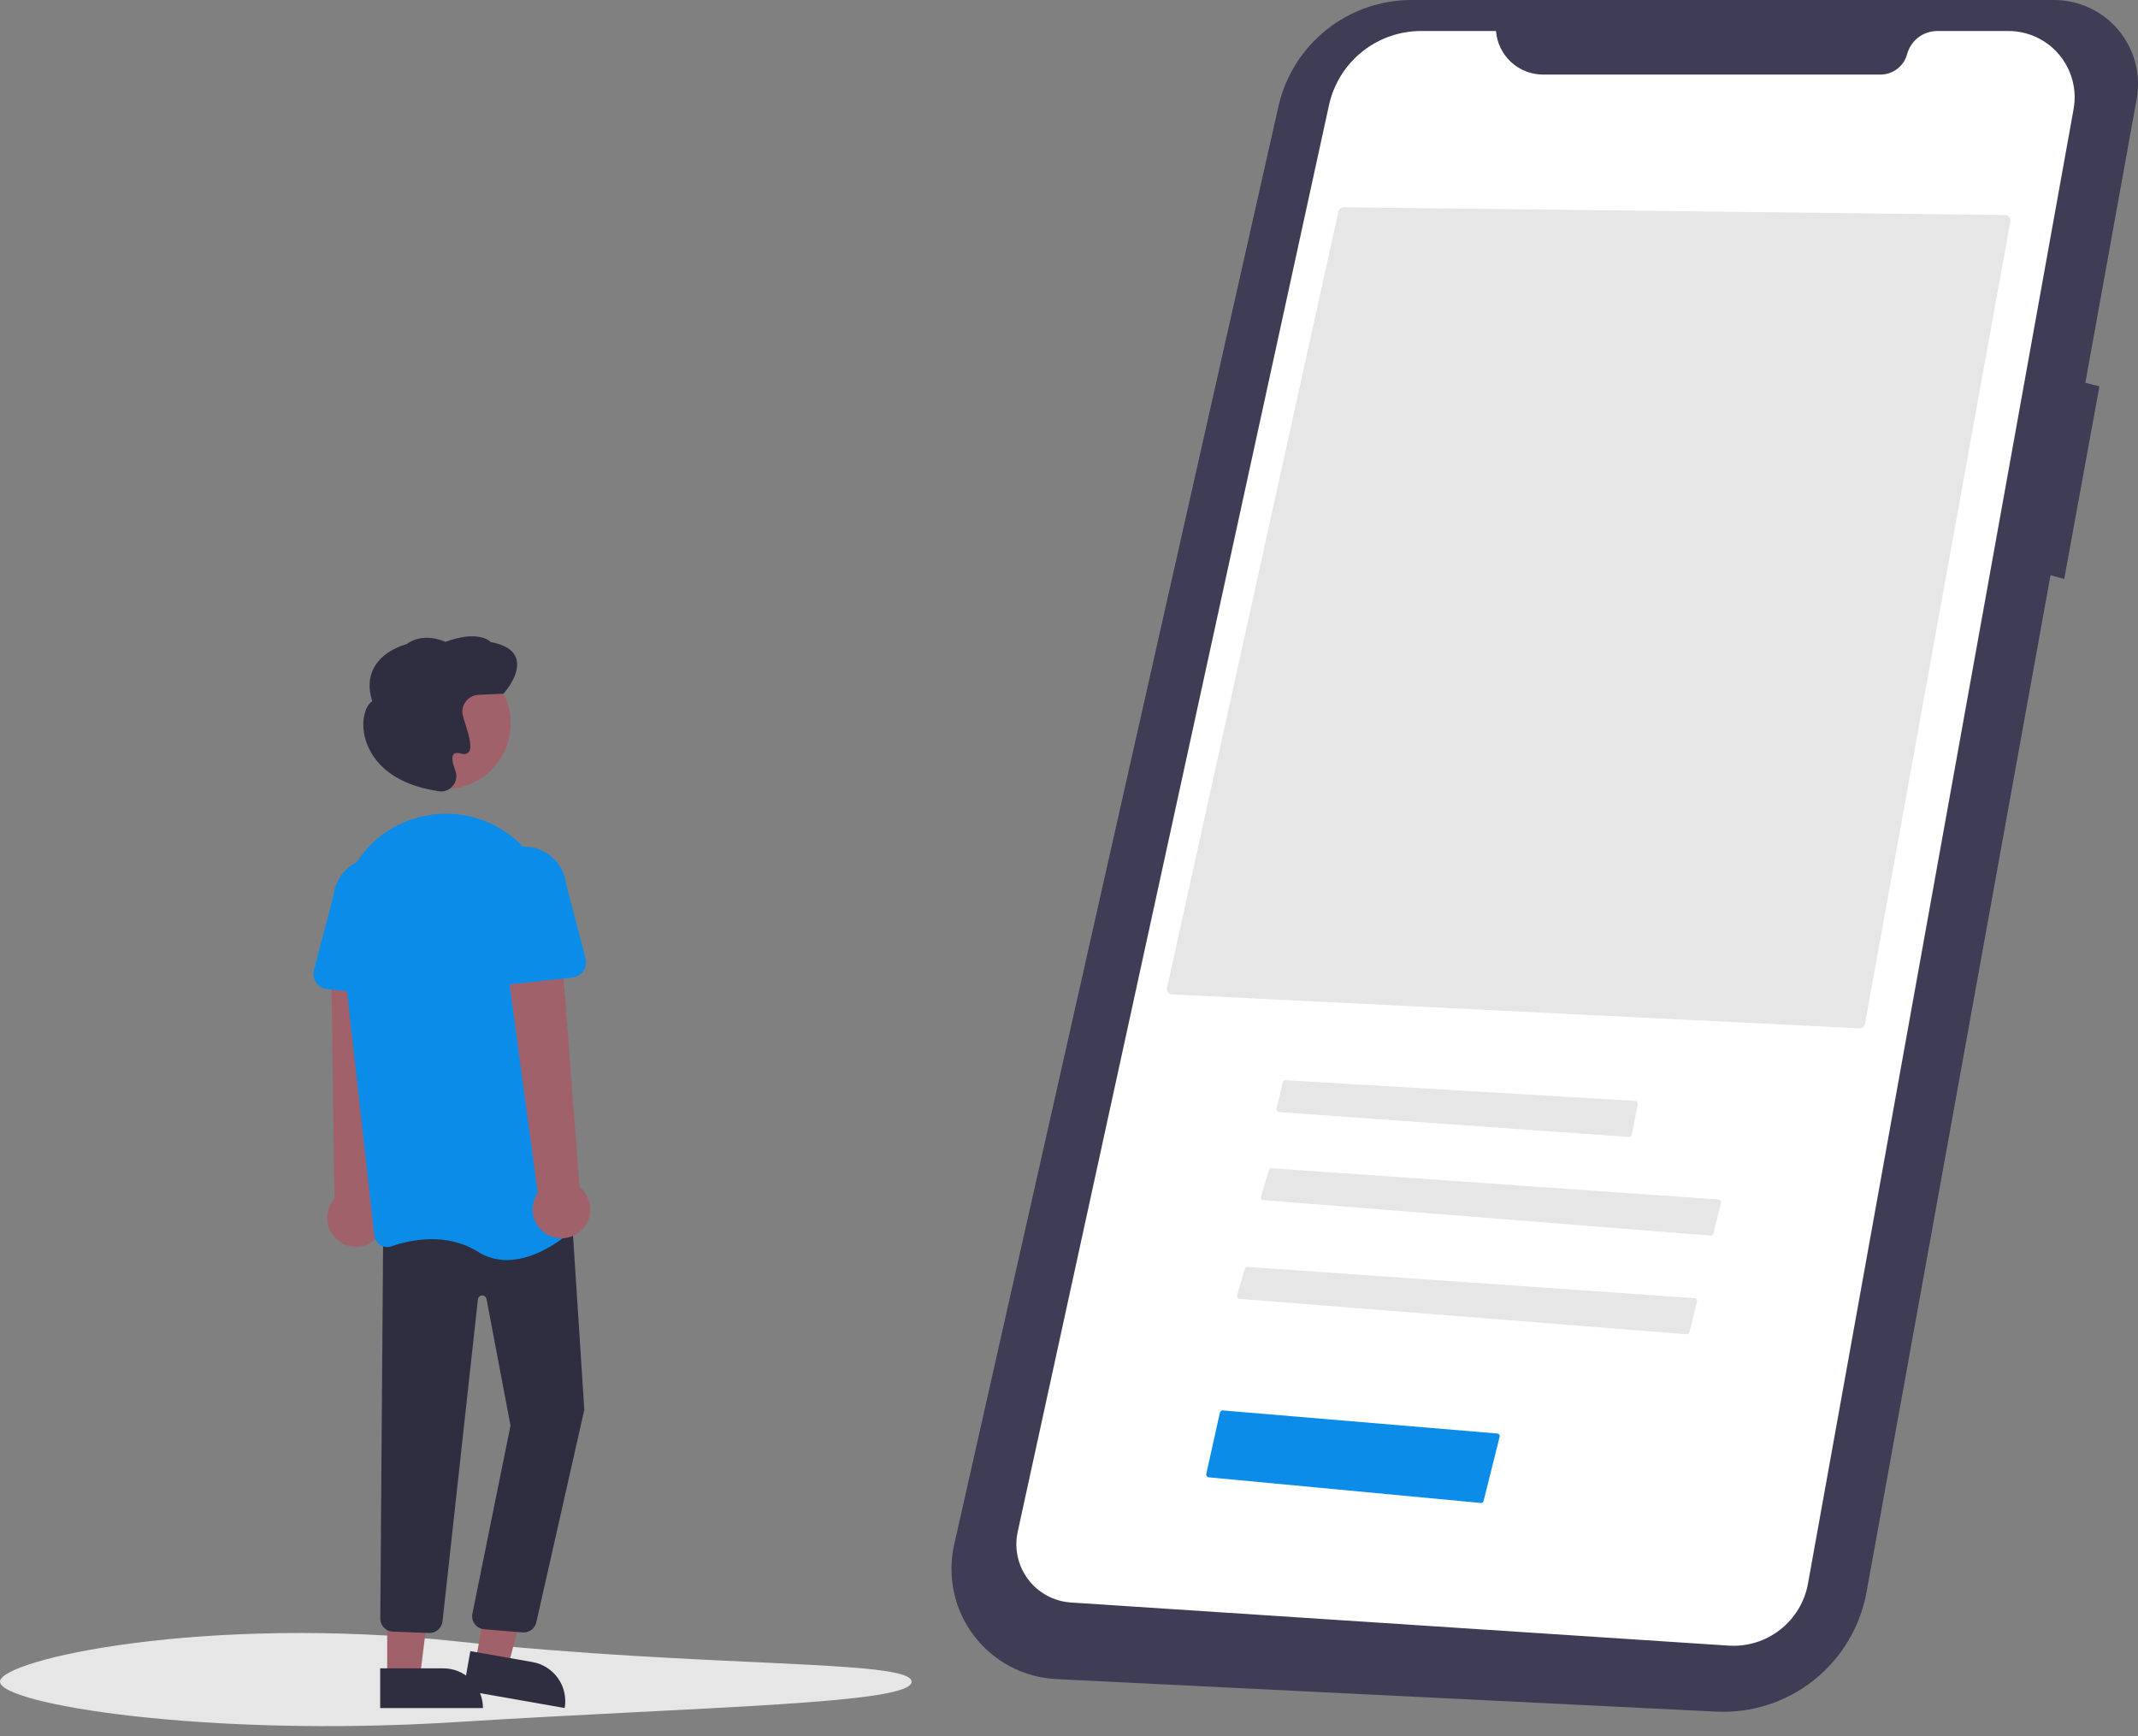 <svg width="165" height="134" viewBox="0 0 165 134" fill="none" xmlns="http://www.w3.org/2000/svg">
<rect x="0" y="0" width="165" height="134" fill="#808080" stroke="none"/>
<g clip-path="url(#clip0_1205_2236)">
<path d="M158.464 -0H108.934C106.544 -0 104.225 0.813 102.359 2.305C100.492 3.798 99.189 5.881 98.663 8.213L73.637 119.219C73.364 120.429 73.359 121.685 73.623 122.898C73.887 124.111 74.412 125.251 75.163 126.239C75.915 127.228 76.873 128.039 77.971 128.618C79.069 129.197 80.28 129.528 81.52 129.589L132.436 132.098C135.163 132.232 137.845 131.37 139.982 129.672C142.12 127.974 143.566 125.557 144.052 122.87L158.249 44.389L159.306 44.69L162.023 29.815L160.936 29.543L164.898 7.636C165.068 6.698 165.029 5.733 164.783 4.812C164.538 3.891 164.092 3.035 163.477 2.305C162.863 1.576 162.095 0.991 161.229 0.593C160.363 0.194 159.419 -0.009 158.466 -0.001L158.464 -0Z" fill="#3F3D56"/>
<path d="M115.454 2.393H109.673C108.013 2.393 106.402 2.96 105.109 4.002C103.816 5.043 102.918 6.496 102.564 8.118L78.542 118.217C78.403 118.851 78.403 119.508 78.542 120.142C78.68 120.775 78.954 121.372 79.345 121.89C79.735 122.409 80.232 122.837 80.803 123.145C81.374 123.453 82.005 123.635 82.652 123.677L133.403 127.004C134.835 127.098 136.251 126.661 137.382 125.777C138.512 124.893 139.278 123.624 139.532 122.212L160.03 8.414C160.163 7.677 160.132 6.92 159.94 6.197C159.749 5.473 159.401 4.801 158.921 4.227C158.441 3.653 157.84 3.191 157.162 2.874C156.484 2.557 155.745 2.393 154.997 2.393H149.512C148.982 2.393 148.466 2.568 148.044 2.89C147.623 3.213 147.32 3.666 147.182 4.179C147.06 4.631 146.792 5.031 146.42 5.316C146.048 5.601 145.592 5.756 145.123 5.756H119.086C118.169 5.756 117.285 5.409 116.611 4.786C115.938 4.162 115.524 3.308 115.454 2.393Z" fill="white"/>
<path d="M143.509 79.362C143.608 79.365 143.705 79.333 143.781 79.271C143.858 79.209 143.911 79.122 143.928 79.025L155.152 17.082C155.162 17.023 155.16 16.963 155.145 16.905C155.131 16.847 155.103 16.793 155.066 16.746C155.028 16.7 154.981 16.663 154.928 16.637C154.875 16.611 154.816 16.597 154.757 16.596L103.695 15.993H103.691C103.598 15.994 103.508 16.026 103.436 16.085C103.364 16.143 103.314 16.224 103.294 16.315L90.064 76.246C90.051 76.305 90.05 76.365 90.063 76.424C90.076 76.483 90.101 76.538 90.137 76.586C90.172 76.633 90.218 76.672 90.27 76.7C90.323 76.728 90.381 76.744 90.44 76.747L143.509 79.362Z" fill="#E6E6E6"/>
<path d="M99.198 83.367C99.152 83.367 99.106 83.383 99.07 83.412C99.034 83.441 99.008 83.481 98.998 83.526L98.52 85.576C98.513 85.605 98.512 85.635 98.518 85.664C98.524 85.693 98.537 85.721 98.554 85.745C98.572 85.768 98.594 85.788 98.62 85.803C98.646 85.817 98.675 85.826 98.705 85.828L125.718 87.748C125.768 87.751 125.818 87.736 125.857 87.705C125.897 87.675 125.925 87.631 125.935 87.582L126.394 85.21C126.4 85.182 126.399 85.152 126.393 85.124C126.386 85.095 126.373 85.068 126.355 85.045C126.337 85.022 126.314 85.003 126.288 84.989C126.262 84.976 126.234 84.968 126.205 84.966L99.211 83.368L99.198 83.367Z" fill="#E6E6E6"/>
<path d="M132.017 95.36C132.066 95.364 132.115 95.351 132.154 95.322C132.194 95.293 132.222 95.252 132.234 95.204L132.819 92.828C132.826 92.799 132.827 92.769 132.821 92.739C132.816 92.71 132.803 92.682 132.786 92.658C132.768 92.633 132.745 92.613 132.719 92.599C132.693 92.584 132.664 92.576 132.634 92.573L98.137 90.161C98.09 90.157 98.043 90.17 98.004 90.196C97.966 90.223 97.938 90.262 97.925 90.308L97.317 92.361C97.308 92.39 97.306 92.421 97.311 92.451C97.315 92.482 97.327 92.51 97.344 92.536C97.362 92.561 97.384 92.582 97.411 92.597C97.437 92.613 97.467 92.622 97.497 92.624L132.017 95.36Z" fill="#E6E6E6"/>
<path d="M130.165 102.976C130.214 102.98 130.262 102.967 130.302 102.938C130.341 102.91 130.37 102.868 130.381 102.82L130.967 100.444C130.974 100.415 130.975 100.385 130.969 100.355C130.963 100.326 130.951 100.298 130.933 100.274C130.916 100.25 130.893 100.23 130.867 100.215C130.84 100.2 130.811 100.192 130.781 100.19L96.284 97.777C96.237 97.773 96.191 97.786 96.152 97.813C96.113 97.839 96.085 97.879 96.072 97.924L95.464 99.977C95.455 100.006 95.453 100.037 95.458 100.068C95.463 100.098 95.474 100.127 95.492 100.152C95.509 100.177 95.532 100.198 95.558 100.213C95.585 100.229 95.614 100.238 95.645 100.241L130.165 102.976Z" fill="#E6E6E6"/>
<path d="M70.353 129.789C70.353 131.512 54.584 131.695 35.177 132.908C15.786 134.12 0 131.512 0 129.789C0 128.066 15.86 124.6 35.177 126.67C54.584 128.749 70.353 128.066 70.353 129.789Z" fill="#E6E6E6"/>
<path d="M114.277 115.996C114.326 116.001 114.375 115.988 114.415 115.96C114.456 115.931 114.484 115.889 114.496 115.841L115.733 110.89C115.741 110.861 115.742 110.831 115.736 110.802C115.73 110.772 115.719 110.745 115.701 110.72C115.684 110.696 115.661 110.676 115.636 110.661C115.61 110.646 115.581 110.637 115.551 110.635L94.366 108.853C94.317 108.85 94.268 108.864 94.228 108.893C94.188 108.923 94.16 108.965 94.148 109.013L93.092 113.765C93.086 113.793 93.086 113.823 93.092 113.852C93.098 113.88 93.11 113.907 93.127 113.931C93.144 113.954 93.166 113.974 93.191 113.989C93.217 114.003 93.245 114.012 93.274 114.015L114.277 115.996Z" fill="#0C8CE9"/>
<path d="M28.738 95.822C29.005 95.639 29.228 95.4 29.392 95.122C29.557 94.843 29.658 94.532 29.689 94.21C29.72 93.888 29.68 93.563 29.572 93.259C29.464 92.954 29.291 92.677 29.064 92.446L29.921 73.299L25.554 73.789L25.808 92.518C25.446 92.924 25.246 93.45 25.245 93.994C25.244 94.539 25.444 95.064 25.805 95.472C26.166 95.879 26.665 96.139 27.205 96.204C27.746 96.268 28.291 96.132 28.738 95.821L28.738 95.822Z" fill="#A0616A"/>
<path d="M36.705 128.234L39.19 128.671L41.647 119.292L38.39 118.647L36.705 128.234Z" fill="#A0616A"/>
<path d="M43.579 131.821L35.767 130.448L36.298 127.43L41.091 128.273C41.892 128.413 42.603 128.866 43.07 129.532C43.536 130.197 43.719 131.021 43.579 131.821L43.579 131.821Z" fill="#2F2E41"/>
<path d="M29.882 129.478H32.406L33.606 119.744H29.882L29.882 129.478Z" fill="#A0616A"/>
<path d="M37.273 131.822L29.341 131.823L29.341 128.758L34.208 128.758C35.021 128.758 35.8 129.081 36.375 129.655C36.95 130.23 37.272 131.01 37.273 131.822Z" fill="#2F2E41"/>
<path d="M40.411 125.989C40.372 125.989 40.333 125.987 40.294 125.982L37.323 125.738C37.188 125.722 37.057 125.678 36.94 125.611C36.822 125.543 36.718 125.451 36.637 125.342C36.555 125.234 36.496 125.109 36.464 124.977C36.432 124.844 36.427 124.707 36.45 124.573L39.399 110.023L37.546 100.251C37.531 100.172 37.488 100.1 37.424 100.05C37.361 100.001 37.281 99.975 37.2 99.979C37.12 99.983 37.043 100.016 36.985 100.072C36.927 100.128 36.891 100.204 36.883 100.284L34.154 125.115C34.128 125.376 34.002 125.618 33.802 125.788C33.602 125.958 33.344 126.044 33.081 126.028L30.283 125.924C30.038 125.906 29.807 125.8 29.635 125.624C29.463 125.448 29.361 125.216 29.349 124.97L29.573 94.965L44.081 93.151L45.094 108.804L45.09 108.821L41.387 125.221C41.334 125.44 41.209 125.634 41.032 125.774C40.855 125.913 40.636 125.989 40.411 125.989Z" fill="#2F2E41"/>
<path d="M34.357 60.892C37.149 60.892 39.413 58.628 39.413 55.836C39.413 53.044 37.149 50.78 34.357 50.78C31.565 50.78 29.301 53.044 29.301 55.836C29.301 58.628 31.565 60.892 34.357 60.892Z" fill="#A0616A"/>
<path d="M39.12 97.248C38.33 97.253 37.554 97.031 36.886 96.609C34.436 95.078 31.655 95.686 30.215 96.185C30.072 96.235 29.919 96.252 29.769 96.235C29.619 96.218 29.474 96.167 29.346 96.086C29.219 96.007 29.113 95.9 29.033 95.773C28.954 95.646 28.904 95.504 28.888 95.355L26.27 71.966C25.831 68.047 28.191 64.363 31.883 63.205C32.021 63.162 32.162 63.12 32.306 63.082C33.454 62.77 34.657 62.714 35.83 62.918C37.002 63.121 38.116 63.579 39.093 64.26C40.087 64.947 40.919 65.845 41.53 66.889C42.14 67.933 42.515 69.098 42.626 70.302L44.831 93.848C44.846 94 44.826 94.154 44.771 94.297C44.717 94.44 44.63 94.569 44.517 94.673C43.744 95.387 41.501 97.248 39.12 97.248Z" fill="#0C8CE9"/>
<path d="M31.146 76.982L25.238 76.332C25.07 76.314 24.908 76.259 24.763 76.172C24.618 76.085 24.493 75.968 24.397 75.829C24.301 75.69 24.237 75.531 24.207 75.365C24.178 75.198 24.186 75.027 24.229 74.864L25.732 69.132C25.777 68.702 25.906 68.285 26.112 67.906C26.318 67.526 26.598 67.192 26.934 66.921C27.27 66.65 27.657 66.448 28.072 66.328C28.487 66.207 28.921 66.17 29.351 66.219C29.78 66.267 30.195 66.4 30.572 66.61C30.95 66.82 31.282 67.103 31.55 67.442C31.817 67.781 32.015 68.17 32.131 68.585C32.248 69.001 32.281 69.436 32.228 69.865L32.451 75.768C32.458 75.937 32.428 76.105 32.363 76.261C32.298 76.418 32.201 76.558 32.077 76.674C31.953 76.789 31.806 76.876 31.646 76.929C31.485 76.983 31.315 77.001 31.147 76.982L31.146 76.982Z" fill="#0C8CE9"/>
<path d="M44.807 95.002C45.05 94.788 45.243 94.524 45.372 94.228C45.502 93.932 45.565 93.611 45.557 93.287C45.549 92.964 45.47 92.647 45.326 92.357C45.182 92.068 44.976 91.813 44.724 91.612L43.268 72.501L38.988 73.464L41.5 92.076C41.189 92.523 41.053 93.068 41.118 93.609C41.184 94.15 41.445 94.647 41.852 95.008C42.26 95.369 42.786 95.568 43.331 95.567C43.875 95.566 44.4 95.365 44.806 95.002H44.807Z" fill="#A0616A"/>
<path d="M37.348 75.78C37.224 75.665 37.127 75.525 37.062 75.368C36.998 75.212 36.968 75.044 36.974 74.875L37.197 68.972C37.149 68.546 37.185 68.114 37.304 67.701C37.423 67.289 37.622 66.904 37.889 66.568C38.157 66.233 38.488 65.953 38.864 65.745C39.239 65.537 39.652 65.406 40.078 65.358C40.505 65.309 40.937 65.346 41.349 65.464C41.762 65.583 42.147 65.782 42.482 66.049C42.818 66.317 43.098 66.648 43.305 67.024C43.513 67.399 43.645 67.812 43.693 68.239L45.197 73.971C45.24 74.134 45.247 74.305 45.218 74.472C45.189 74.638 45.124 74.797 45.028 74.936C44.932 75.075 44.808 75.192 44.663 75.279C44.517 75.366 44.355 75.421 44.187 75.439L38.279 76.089C38.111 76.107 37.941 76.089 37.781 76.036C37.62 75.983 37.473 75.895 37.349 75.78L37.348 75.78Z" fill="#0C8CE9"/>
<path d="M34.056 61.082C33.966 61.082 33.876 61.072 33.789 61.051L33.763 61.045C29.318 60.366 28.335 57.79 28.12 56.715C27.897 55.602 28.151 54.527 28.725 54.11C28.412 53.122 28.462 52.245 28.875 51.503C29.595 50.211 31.156 49.774 31.366 49.72C32.612 48.8 34.105 49.414 34.376 49.539C36.788 48.646 37.711 49.389 37.877 49.555C38.955 49.749 39.612 50.165 39.831 50.793C40.24 51.973 38.944 53.44 38.889 53.502L38.86 53.535L36.929 53.627C36.746 53.635 36.567 53.682 36.403 53.765C36.239 53.847 36.095 53.964 35.979 54.105C35.862 54.248 35.778 54.412 35.729 54.589C35.681 54.766 35.67 54.951 35.698 55.133C35.751 55.367 35.816 55.597 35.896 55.823C36.225 56.854 36.472 57.734 36.154 58.069C36.082 58.134 35.993 58.177 35.897 58.193C35.802 58.21 35.703 58.199 35.614 58.163C35.312 58.082 35.107 58.099 35.005 58.213C34.846 58.39 34.895 58.838 35.141 59.474C35.218 59.675 35.239 59.893 35.201 60.106C35.163 60.318 35.068 60.515 34.926 60.677C34.819 60.804 34.685 60.905 34.535 60.975C34.385 61.045 34.221 61.082 34.056 61.082H34.056Z" fill="#2F2E41"/>
</g>
<defs>
<clipPath id="clip0_1205_2236">
<rect width="165" height="133.219" fill="white"/>
</clipPath>
</defs>
</svg>
